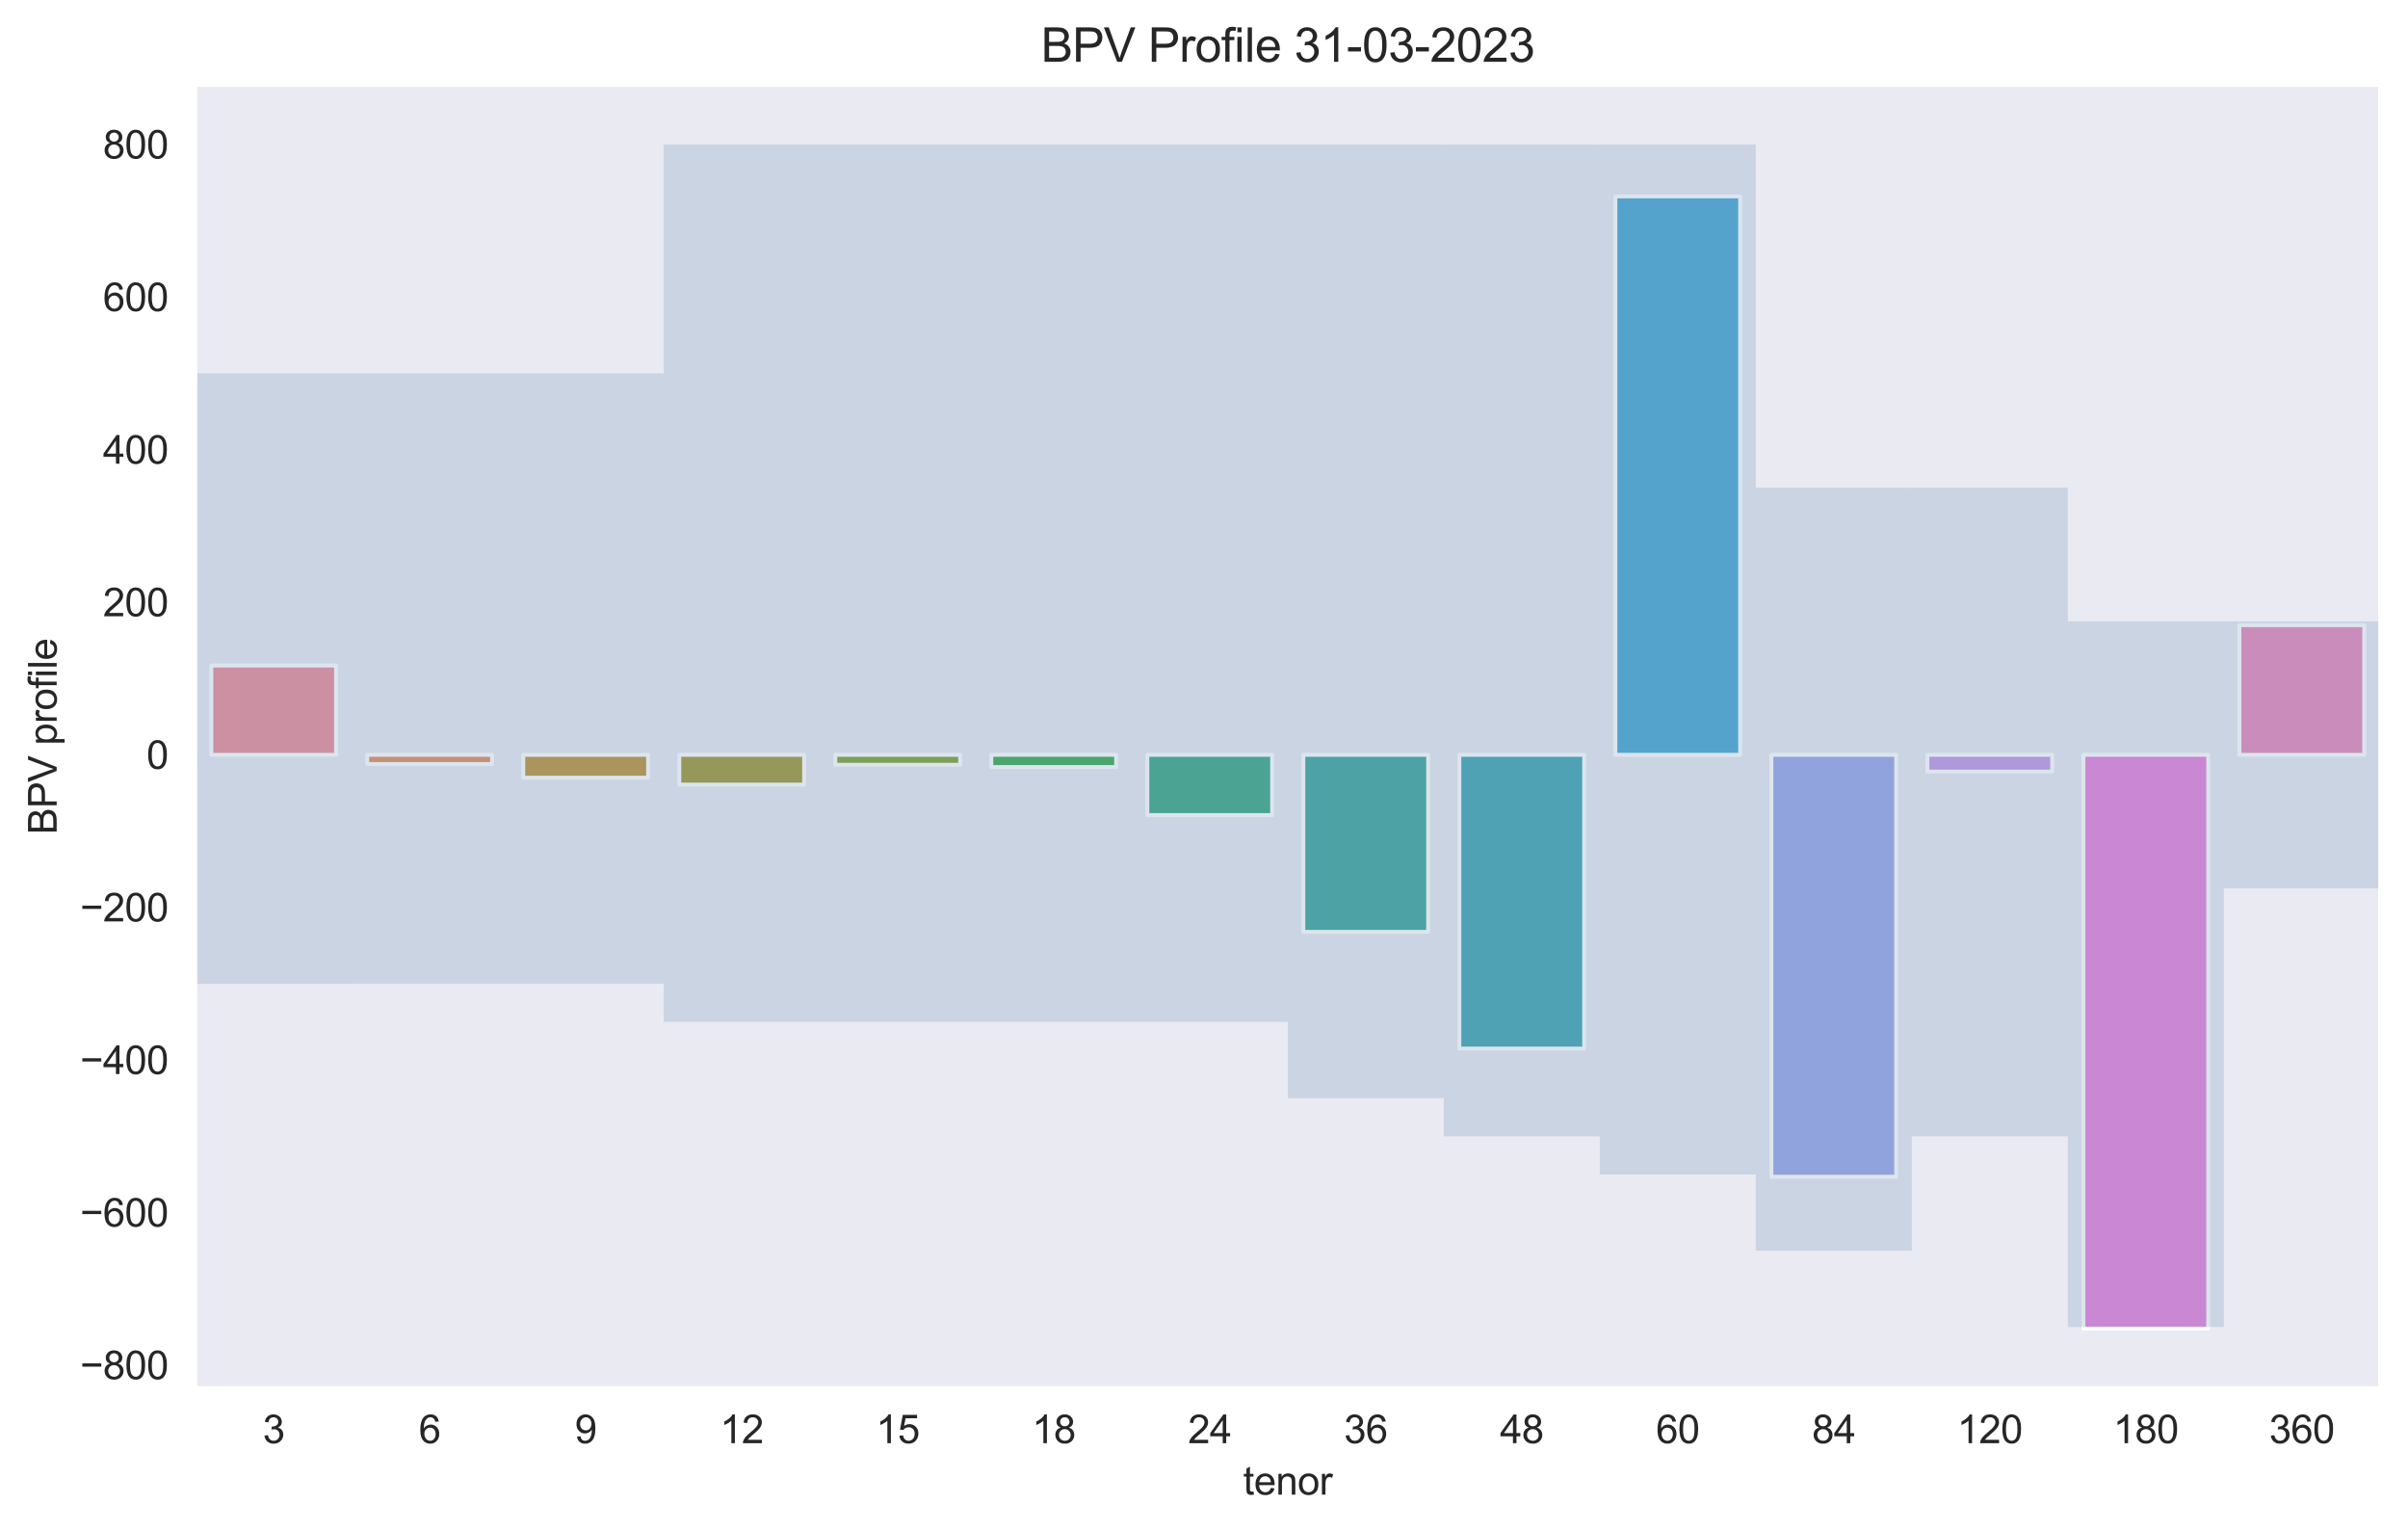 <?xml version="1.0" encoding="utf-8" standalone="no"?>
<!DOCTYPE svg PUBLIC "-//W3C//DTD SVG 1.1//EN"
  "http://www.w3.org/Graphics/SVG/1.1/DTD/svg11.dtd">
<svg xmlns:xlink="http://www.w3.org/1999/xlink" width="615.191pt" height="390.92pt" viewBox="0 0 615.191 390.92" xmlns="http://www.w3.org/2000/svg" version="1.1">
 <defs>
  <style type="text/css">*{stroke-linejoin: round; stroke-linecap: butt}</style>
 </defs>
 <g id="figure_1">
  <g id="patch_1">
   <path d="M 0 390.92 
L 615.191 390.92 
L 615.191 0 
L 0 0 
z
" style="fill: #ffffff"/>
  </g>
  <g id="axes_1">
   <g id="patch_2">
    <path d="M 49.991 354.429 
L 607.991 354.429 
L 607.991 21.789 
L 49.991 21.789 
z
" style="fill: #eaeaf2"/>
   </g>
   <g id="matplotlib.axis_1">
    <g id="xtick_1">
     <g id="text_1">
      <!-- 3 -->
      <g style="fill: #262626" transform="translate(67.139 368.587)scale(0.1 -0.1)">
       <defs>
        <path id="ArialMT-33" d="M 269 1209 
L 831 1284 
Q 928 806 1161 595 
Q 1394 384 1728 384 
Q 2125 384 2398 659 
Q 2672 934 2672 1341 
Q 2672 1728 2419 1979 
Q 2166 2231 1775 2231 
Q 1616 2231 1378 2169 
L 1441 2663 
Q 1497 2656 1531 2656 
Q 1891 2656 2178 2843 
Q 2466 3031 2466 3422 
Q 2466 3731 2256 3934 
Q 2047 4138 1716 4138 
Q 1388 4138 1169 3931 
Q 950 3725 888 3313 
L 325 3413 
Q 428 3978 793 4289 
Q 1159 4600 1703 4600 
Q 2078 4600 2393 4439 
Q 2709 4278 2876 4000 
Q 3044 3722 3044 3409 
Q 3044 3113 2884 2869 
Q 2725 2625 2413 2481 
Q 2819 2388 3044 2092 
Q 3269 1797 3269 1353 
Q 3269 753 2831 336 
Q 2394 -81 1725 -81 
Q 1122 -81 723 278 
Q 325 638 269 1209 
z
" transform="scale(0.016)"/>
       </defs>
       <use xlink:href="#ArialMT-33"/>
      </g>
     </g>
    </g>
    <g id="xtick_2">
     <g id="text_2">
      <!-- 6 -->
      <g style="fill: #262626" transform="translate(106.996 368.587)scale(0.1 -0.1)">
       <defs>
        <path id="ArialMT-36" d="M 3184 3459 
L 2625 3416 
Q 2550 3747 2413 3897 
Q 2184 4138 1850 4138 
Q 1581 4138 1378 3988 
Q 1113 3794 959 3422 
Q 806 3050 800 2363 
Q 1003 2672 1297 2822 
Q 1591 2972 1913 2972 
Q 2475 2972 2870 2558 
Q 3266 2144 3266 1488 
Q 3266 1056 3080 686 
Q 2894 316 2569 119 
Q 2244 -78 1831 -78 
Q 1128 -78 684 439 
Q 241 956 241 2144 
Q 241 3472 731 4075 
Q 1159 4600 1884 4600 
Q 2425 4600 2770 4297 
Q 3116 3994 3184 3459 
z
M 888 1484 
Q 888 1194 1011 928 
Q 1134 663 1356 523 
Q 1578 384 1822 384 
Q 2178 384 2434 671 
Q 2691 959 2691 1453 
Q 2691 1928 2437 2201 
Q 2184 2475 1800 2475 
Q 1419 2475 1153 2201 
Q 888 1928 888 1484 
z
" transform="scale(0.016)"/>
       </defs>
       <use xlink:href="#ArialMT-36"/>
      </g>
     </g>
    </g>
    <g id="xtick_3">
     <g id="text_3">
      <!-- 9 -->
      <g style="fill: #262626" transform="translate(146.853 368.587)scale(0.1 -0.1)">
       <defs>
        <path id="ArialMT-39" d="M 350 1059 
L 891 1109 
Q 959 728 1153 556 
Q 1347 384 1650 384 
Q 1909 384 2104 503 
Q 2300 622 2425 820 
Q 2550 1019 2634 1356 
Q 2719 1694 2719 2044 
Q 2719 2081 2716 2156 
Q 2547 1888 2255 1720 
Q 1963 1553 1622 1553 
Q 1053 1553 659 1965 
Q 266 2378 266 3053 
Q 266 3750 677 4175 
Q 1088 4600 1706 4600 
Q 2153 4600 2523 4359 
Q 2894 4119 3086 3673 
Q 3278 3228 3278 2384 
Q 3278 1506 3087 986 
Q 2897 466 2520 194 
Q 2144 -78 1638 -78 
Q 1100 -78 759 220 
Q 419 519 350 1059 
z
M 2653 3081 
Q 2653 3566 2395 3850 
Q 2138 4134 1775 4134 
Q 1400 4134 1122 3828 
Q 844 3522 844 3034 
Q 844 2597 1108 2323 
Q 1372 2050 1759 2050 
Q 2150 2050 2401 2323 
Q 2653 2597 2653 3081 
z
" transform="scale(0.016)"/>
       </defs>
       <use xlink:href="#ArialMT-39"/>
      </g>
     </g>
    </g>
    <g id="xtick_4">
     <g id="text_4">
      <!-- 12 -->
      <g style="fill: #262626" transform="translate(183.93 368.587)scale(0.1 -0.1)">
       <defs>
        <path id="ArialMT-31" d="M 2384 0 
L 1822 0 
L 1822 3584 
Q 1619 3391 1289 3197 
Q 959 3003 697 2906 
L 697 3450 
Q 1169 3672 1522 3987 
Q 1875 4303 2022 4600 
L 2384 4600 
L 2384 0 
z
" transform="scale(0.016)"/>
        <path id="ArialMT-32" d="M 3222 541 
L 3222 0 
L 194 0 
Q 188 203 259 391 
Q 375 700 629 1000 
Q 884 1300 1366 1694 
Q 2113 2306 2375 2664 
Q 2638 3022 2638 3341 
Q 2638 3675 2398 3904 
Q 2159 4134 1775 4134 
Q 1369 4134 1125 3890 
Q 881 3647 878 3216 
L 300 3275 
Q 359 3922 746 4261 
Q 1134 4600 1788 4600 
Q 2447 4600 2831 4234 
Q 3216 3869 3216 3328 
Q 3216 3053 3103 2787 
Q 2991 2522 2730 2228 
Q 2469 1934 1863 1422 
Q 1356 997 1212 845 
Q 1069 694 975 541 
L 3222 541 
z
" transform="scale(0.016)"/>
       </defs>
       <use xlink:href="#ArialMT-31"/>
       <use xlink:href="#ArialMT-32" x="55.615"/>
      </g>
     </g>
    </g>
    <g id="xtick_5">
     <g id="text_5">
      <!-- 15 -->
      <g style="fill: #262626" transform="translate(223.787 368.587)scale(0.1 -0.1)">
       <defs>
        <path id="ArialMT-35" d="M 266 1200 
L 856 1250 
Q 922 819 1161 601 
Q 1400 384 1738 384 
Q 2144 384 2425 690 
Q 2706 997 2706 1503 
Q 2706 1984 2436 2262 
Q 2166 2541 1728 2541 
Q 1456 2541 1237 2417 
Q 1019 2294 894 2097 
L 366 2166 
L 809 4519 
L 3088 4519 
L 3088 3981 
L 1259 3981 
L 1013 2750 
Q 1425 3038 1878 3038 
Q 2478 3038 2890 2622 
Q 3303 2206 3303 1553 
Q 3303 931 2941 478 
Q 2500 -78 1738 -78 
Q 1113 -78 717 272 
Q 322 622 266 1200 
z
" transform="scale(0.016)"/>
       </defs>
       <use xlink:href="#ArialMT-31"/>
       <use xlink:href="#ArialMT-35" x="55.615"/>
      </g>
     </g>
    </g>
    <g id="xtick_6">
     <g id="text_6">
      <!-- 18 -->
      <g style="fill: #262626" transform="translate(263.644 368.587)scale(0.1 -0.1)">
       <defs>
        <path id="ArialMT-38" d="M 1131 2484 
Q 781 2613 612 2850 
Q 444 3088 444 3419 
Q 444 3919 803 4259 
Q 1163 4600 1759 4600 
Q 2359 4600 2725 4251 
Q 3091 3903 3091 3403 
Q 3091 3084 2923 2848 
Q 2756 2613 2416 2484 
Q 2838 2347 3058 2040 
Q 3278 1734 3278 1309 
Q 3278 722 2862 322 
Q 2447 -78 1769 -78 
Q 1091 -78 675 323 
Q 259 725 259 1325 
Q 259 1772 486 2073 
Q 713 2375 1131 2484 
z
M 1019 3438 
Q 1019 3113 1228 2906 
Q 1438 2700 1772 2700 
Q 2097 2700 2305 2904 
Q 2513 3109 2513 3406 
Q 2513 3716 2298 3927 
Q 2084 4138 1766 4138 
Q 1444 4138 1231 3931 
Q 1019 3725 1019 3438 
z
M 838 1322 
Q 838 1081 952 856 
Q 1066 631 1291 507 
Q 1516 384 1775 384 
Q 2178 384 2440 643 
Q 2703 903 2703 1303 
Q 2703 1709 2433 1975 
Q 2163 2241 1756 2241 
Q 1359 2241 1098 1978 
Q 838 1716 838 1322 
z
" transform="scale(0.016)"/>
       </defs>
       <use xlink:href="#ArialMT-31"/>
       <use xlink:href="#ArialMT-38" x="55.615"/>
      </g>
     </g>
    </g>
    <g id="xtick_7">
     <g id="text_7">
      <!-- 24 -->
      <g style="fill: #262626" transform="translate(303.501 368.587)scale(0.1 -0.1)">
       <defs>
        <path id="ArialMT-34" d="M 2069 0 
L 2069 1097 
L 81 1097 
L 81 1613 
L 2172 4581 
L 2631 4581 
L 2631 1613 
L 3250 1613 
L 3250 1097 
L 2631 1097 
L 2631 0 
L 2069 0 
z
M 2069 1613 
L 2069 3678 
L 634 1613 
L 2069 1613 
z
" transform="scale(0.016)"/>
       </defs>
       <use xlink:href="#ArialMT-32"/>
       <use xlink:href="#ArialMT-34" x="55.615"/>
      </g>
     </g>
    </g>
    <g id="xtick_8">
     <g id="text_8">
      <!-- 36 -->
      <g style="fill: #262626" transform="translate(343.358 368.587)scale(0.1 -0.1)">
       <use xlink:href="#ArialMT-33"/>
       <use xlink:href="#ArialMT-36" x="55.615"/>
      </g>
     </g>
    </g>
    <g id="xtick_9">
     <g id="text_9">
      <!-- 48 -->
      <g style="fill: #262626" transform="translate(383.215 368.587)scale(0.1 -0.1)">
       <use xlink:href="#ArialMT-34"/>
       <use xlink:href="#ArialMT-38" x="55.615"/>
      </g>
     </g>
    </g>
    <g id="xtick_10">
     <g id="text_10">
      <!-- 60 -->
      <g style="fill: #262626" transform="translate(423.073 368.587)scale(0.1 -0.1)">
       <defs>
        <path id="ArialMT-30" d="M 266 2259 
Q 266 3072 433 3567 
Q 600 4063 929 4331 
Q 1259 4600 1759 4600 
Q 2128 4600 2406 4451 
Q 2684 4303 2865 4023 
Q 3047 3744 3150 3342 
Q 3253 2941 3253 2259 
Q 3253 1453 3087 958 
Q 2922 463 2592 192 
Q 2263 -78 1759 -78 
Q 1097 -78 719 397 
Q 266 969 266 2259 
z
M 844 2259 
Q 844 1131 1108 757 
Q 1372 384 1759 384 
Q 2147 384 2411 759 
Q 2675 1134 2675 2259 
Q 2675 3391 2411 3762 
Q 2147 4134 1753 4134 
Q 1366 4134 1134 3806 
Q 844 3388 844 2259 
z
" transform="scale(0.016)"/>
       </defs>
       <use xlink:href="#ArialMT-36"/>
       <use xlink:href="#ArialMT-30" x="55.615"/>
      </g>
     </g>
    </g>
    <g id="xtick_11">
     <g id="text_11">
      <!-- 84 -->
      <g style="fill: #262626" transform="translate(462.93 368.587)scale(0.1 -0.1)">
       <use xlink:href="#ArialMT-38"/>
       <use xlink:href="#ArialMT-34" x="55.615"/>
      </g>
     </g>
    </g>
    <g id="xtick_12">
     <g id="text_12">
      <!-- 120 -->
      <g style="fill: #262626" transform="translate(500.006 368.587)scale(0.1 -0.1)">
       <use xlink:href="#ArialMT-31"/>
       <use xlink:href="#ArialMT-32" x="55.615"/>
       <use xlink:href="#ArialMT-30" x="111.23"/>
      </g>
     </g>
    </g>
    <g id="xtick_13">
     <g id="text_13">
      <!-- 180 -->
      <g style="fill: #262626" transform="translate(539.864 368.587)scale(0.1 -0.1)">
       <use xlink:href="#ArialMT-31"/>
       <use xlink:href="#ArialMT-38" x="55.615"/>
       <use xlink:href="#ArialMT-30" x="111.23"/>
      </g>
     </g>
    </g>
    <g id="xtick_14">
     <g id="text_14">
      <!-- 360 -->
      <g style="fill: #262626" transform="translate(579.721 368.587)scale(0.1 -0.1)">
       <use xlink:href="#ArialMT-33"/>
       <use xlink:href="#ArialMT-36" x="55.615"/>
       <use xlink:href="#ArialMT-30" x="111.23"/>
      </g>
     </g>
    </g>
    <g id="text_15">
     <!-- tenor -->
     <g style="fill: #262626" transform="translate(317.595 381.733)scale(0.1 -0.1)">
      <defs>
       <path id="ArialMT-74" d="M 1650 503 
L 1731 6 
Q 1494 -44 1306 -44 
Q 1000 -44 831 53 
Q 663 150 594 308 
Q 525 466 525 972 
L 525 2881 
L 113 2881 
L 113 3319 
L 525 3319 
L 525 4141 
L 1084 4478 
L 1084 3319 
L 1650 3319 
L 1650 2881 
L 1084 2881 
L 1084 941 
Q 1084 700 1114 631 
Q 1144 563 1211 522 
Q 1278 481 1403 481 
Q 1497 481 1650 503 
z
" transform="scale(0.016)"/>
       <path id="ArialMT-65" d="M 2694 1069 
L 3275 997 
Q 3138 488 2766 206 
Q 2394 -75 1816 -75 
Q 1088 -75 661 373 
Q 234 822 234 1631 
Q 234 2469 665 2931 
Q 1097 3394 1784 3394 
Q 2450 3394 2872 2941 
Q 3294 2488 3294 1666 
Q 3294 1616 3291 1516 
L 816 1516 
Q 847 969 1125 678 
Q 1403 388 1819 388 
Q 2128 388 2347 550 
Q 2566 713 2694 1069 
z
M 847 1978 
L 2700 1978 
Q 2663 2397 2488 2606 
Q 2219 2931 1791 2931 
Q 1403 2931 1139 2672 
Q 875 2413 847 1978 
z
" transform="scale(0.016)"/>
       <path id="ArialMT-6e" d="M 422 0 
L 422 3319 
L 928 3319 
L 928 2847 
Q 1294 3394 1984 3394 
Q 2284 3394 2536 3286 
Q 2788 3178 2913 3003 
Q 3038 2828 3088 2588 
Q 3119 2431 3119 2041 
L 3119 0 
L 2556 0 
L 2556 2019 
Q 2556 2363 2490 2533 
Q 2425 2703 2258 2804 
Q 2091 2906 1866 2906 
Q 1506 2906 1245 2678 
Q 984 2450 984 1813 
L 984 0 
L 422 0 
z
" transform="scale(0.016)"/>
       <path id="ArialMT-6f" d="M 213 1659 
Q 213 2581 725 3025 
Q 1153 3394 1769 3394 
Q 2453 3394 2887 2945 
Q 3322 2497 3322 1706 
Q 3322 1066 3130 698 
Q 2938 331 2570 128 
Q 2203 -75 1769 -75 
Q 1072 -75 642 372 
Q 213 819 213 1659 
z
M 791 1659 
Q 791 1022 1069 705 
Q 1347 388 1769 388 
Q 2188 388 2466 706 
Q 2744 1025 2744 1678 
Q 2744 2294 2464 2611 
Q 2184 2928 1769 2928 
Q 1347 2928 1069 2612 
Q 791 2297 791 1659 
z
" transform="scale(0.016)"/>
       <path id="ArialMT-72" d="M 416 0 
L 416 3319 
L 922 3319 
L 922 2816 
Q 1116 3169 1280 3281 
Q 1444 3394 1641 3394 
Q 1925 3394 2219 3213 
L 2025 2691 
Q 1819 2813 1613 2813 
Q 1428 2813 1281 2702 
Q 1134 2591 1072 2394 
Q 978 2094 978 1738 
L 978 0 
L 416 0 
z
" transform="scale(0.016)"/>
      </defs>
      <use xlink:href="#ArialMT-74"/>
      <use xlink:href="#ArialMT-65" x="27.783"/>
      <use xlink:href="#ArialMT-6e" x="83.398"/>
      <use xlink:href="#ArialMT-6f" x="139.014"/>
      <use xlink:href="#ArialMT-72" x="194.629"/>
     </g>
    </g>
   </g>
   <g id="matplotlib.axis_2">
    <g id="ytick_1">
     <g id="text_16">
      <!-- −800 -->
      <g style="fill: #262626" transform="translate(20.467 352.241)scale(0.1 -0.1)">
       <defs>
        <path id="ArialMT-2212" d="M 3381 1997 
L 356 1997 
L 356 2522 
L 3381 2522 
L 3381 1997 
z
" transform="scale(0.016)"/>
       </defs>
       <use xlink:href="#ArialMT-2212"/>
       <use xlink:href="#ArialMT-38" x="58.398"/>
       <use xlink:href="#ArialMT-30" x="114.014"/>
       <use xlink:href="#ArialMT-30" x="169.629"/>
      </g>
     </g>
    </g>
    <g id="ytick_2">
     <g id="text_17">
      <!-- −600 -->
      <g style="fill: #262626" transform="translate(20.467 313.272)scale(0.1 -0.1)">
       <use xlink:href="#ArialMT-2212"/>
       <use xlink:href="#ArialMT-36" x="58.398"/>
       <use xlink:href="#ArialMT-30" x="114.014"/>
       <use xlink:href="#ArialMT-30" x="169.629"/>
      </g>
     </g>
    </g>
    <g id="ytick_3">
     <g id="text_18">
      <!-- −400 -->
      <g style="fill: #262626" transform="translate(20.467 274.303)scale(0.1 -0.1)">
       <use xlink:href="#ArialMT-2212"/>
       <use xlink:href="#ArialMT-34" x="58.398"/>
       <use xlink:href="#ArialMT-30" x="114.014"/>
       <use xlink:href="#ArialMT-30" x="169.629"/>
      </g>
     </g>
    </g>
    <g id="ytick_4">
     <g id="text_19">
      <!-- −200 -->
      <g style="fill: #262626" transform="translate(20.467 235.334)scale(0.1 -0.1)">
       <use xlink:href="#ArialMT-2212"/>
       <use xlink:href="#ArialMT-32" x="58.398"/>
       <use xlink:href="#ArialMT-30" x="114.014"/>
       <use xlink:href="#ArialMT-30" x="169.629"/>
      </g>
     </g>
    </g>
    <g id="ytick_5">
     <g id="text_20">
      <!-- 0 -->
      <g style="fill: #262626" transform="translate(37.43 196.365)scale(0.1 -0.1)">
       <use xlink:href="#ArialMT-30"/>
      </g>
     </g>
    </g>
    <g id="ytick_6">
     <g id="text_21">
      <!-- 200 -->
      <g style="fill: #262626" transform="translate(26.308 157.395)scale(0.1 -0.1)">
       <use xlink:href="#ArialMT-32"/>
       <use xlink:href="#ArialMT-30" x="55.615"/>
       <use xlink:href="#ArialMT-30" x="111.23"/>
      </g>
     </g>
    </g>
    <g id="ytick_7">
     <g id="text_22">
      <!-- 400 -->
      <g style="fill: #262626" transform="translate(26.308 118.426)scale(0.1 -0.1)">
       <use xlink:href="#ArialMT-34"/>
       <use xlink:href="#ArialMT-30" x="55.615"/>
       <use xlink:href="#ArialMT-30" x="111.23"/>
      </g>
     </g>
    </g>
    <g id="ytick_8">
     <g id="text_23">
      <!-- 600 -->
      <g style="fill: #262626" transform="translate(26.308 79.457)scale(0.1 -0.1)">
       <use xlink:href="#ArialMT-36"/>
       <use xlink:href="#ArialMT-30" x="55.615"/>
       <use xlink:href="#ArialMT-30" x="111.23"/>
      </g>
     </g>
    </g>
    <g id="ytick_9">
     <g id="text_24">
      <!-- 800 -->
      <g style="fill: #262626" transform="translate(26.308 40.488)scale(0.1 -0.1)">
       <use xlink:href="#ArialMT-38"/>
       <use xlink:href="#ArialMT-30" x="55.615"/>
       <use xlink:href="#ArialMT-30" x="111.23"/>
      </g>
     </g>
    </g>
    <g id="text_25">
     <!-- BPV profile -->
     <g style="fill: #262626" transform="translate(14.48 213.121)rotate(-90)scale(0.1 -0.1)">
      <defs>
       <path id="ArialMT-42" d="M 469 0 
L 469 4581 
L 2188 4581 
Q 2713 4581 3030 4442 
Q 3347 4303 3526 4014 
Q 3706 3725 3706 3409 
Q 3706 3116 3547 2856 
Q 3388 2597 3066 2438 
Q 3481 2316 3704 2022 
Q 3928 1728 3928 1328 
Q 3928 1006 3792 729 
Q 3656 453 3456 303 
Q 3256 153 2954 76 
Q 2653 0 2216 0 
L 469 0 
z
M 1075 2656 
L 2066 2656 
Q 2469 2656 2644 2709 
Q 2875 2778 2992 2937 
Q 3109 3097 3109 3338 
Q 3109 3566 3000 3739 
Q 2891 3913 2687 3977 
Q 2484 4041 1991 4041 
L 1075 4041 
L 1075 2656 
z
M 1075 541 
L 2216 541 
Q 2509 541 2628 563 
Q 2838 600 2978 687 
Q 3119 775 3209 942 
Q 3300 1109 3300 1328 
Q 3300 1584 3169 1773 
Q 3038 1963 2805 2039 
Q 2572 2116 2134 2116 
L 1075 2116 
L 1075 541 
z
" transform="scale(0.016)"/>
       <path id="ArialMT-50" d="M 494 0 
L 494 4581 
L 2222 4581 
Q 2678 4581 2919 4538 
Q 3256 4481 3484 4323 
Q 3713 4166 3852 3881 
Q 3991 3597 3991 3256 
Q 3991 2672 3619 2267 
Q 3247 1863 2275 1863 
L 1100 1863 
L 1100 0 
L 494 0 
z
M 1100 2403 
L 2284 2403 
Q 2872 2403 3119 2622 
Q 3366 2841 3366 3238 
Q 3366 3525 3220 3729 
Q 3075 3934 2838 4000 
Q 2684 4041 2272 4041 
L 1100 4041 
L 1100 2403 
z
" transform="scale(0.016)"/>
       <path id="ArialMT-56" d="M 1803 0 
L 28 4581 
L 684 4581 
L 1875 1253 
Q 2019 853 2116 503 
Q 2222 878 2363 1253 
L 3600 4581 
L 4219 4581 
L 2425 0 
L 1803 0 
z
" transform="scale(0.016)"/>
       <path id="ArialMT-20" transform="scale(0.016)"/>
       <path id="ArialMT-70" d="M 422 -1272 
L 422 3319 
L 934 3319 
L 934 2888 
Q 1116 3141 1344 3267 
Q 1572 3394 1897 3394 
Q 2322 3394 2647 3175 
Q 2972 2956 3137 2557 
Q 3303 2159 3303 1684 
Q 3303 1175 3120 767 
Q 2938 359 2589 142 
Q 2241 -75 1856 -75 
Q 1575 -75 1351 44 
Q 1128 163 984 344 
L 984 -1272 
L 422 -1272 
z
M 931 1641 
Q 931 1000 1190 694 
Q 1450 388 1819 388 
Q 2194 388 2461 705 
Q 2728 1022 2728 1688 
Q 2728 2322 2467 2637 
Q 2206 2953 1844 2953 
Q 1484 2953 1207 2617 
Q 931 2281 931 1641 
z
" transform="scale(0.016)"/>
       <path id="ArialMT-66" d="M 556 0 
L 556 2881 
L 59 2881 
L 59 3319 
L 556 3319 
L 556 3672 
Q 556 4006 616 4169 
Q 697 4388 901 4523 
Q 1106 4659 1475 4659 
Q 1713 4659 2000 4603 
L 1916 4113 
Q 1741 4144 1584 4144 
Q 1328 4144 1222 4034 
Q 1116 3925 1116 3625 
L 1116 3319 
L 1763 3319 
L 1763 2881 
L 1116 2881 
L 1116 0 
L 556 0 
z
" transform="scale(0.016)"/>
       <path id="ArialMT-69" d="M 425 3934 
L 425 4581 
L 988 4581 
L 988 3934 
L 425 3934 
z
M 425 0 
L 425 3319 
L 988 3319 
L 988 0 
L 425 0 
z
" transform="scale(0.016)"/>
       <path id="ArialMT-6c" d="M 409 0 
L 409 4581 
L 972 4581 
L 972 0 
L 409 0 
z
" transform="scale(0.016)"/>
      </defs>
      <use xlink:href="#ArialMT-42"/>
      <use xlink:href="#ArialMT-50" x="66.699"/>
      <use xlink:href="#ArialMT-56" x="133.398"/>
      <use xlink:href="#ArialMT-20" x="200.098"/>
      <use xlink:href="#ArialMT-70" x="227.881"/>
      <use xlink:href="#ArialMT-72" x="283.496"/>
      <use xlink:href="#ArialMT-6f" x="316.797"/>
      <use xlink:href="#ArialMT-66" x="372.412"/>
      <use xlink:href="#ArialMT-69" x="400.195"/>
      <use xlink:href="#ArialMT-6c" x="422.412"/>
      <use xlink:href="#ArialMT-65" x="444.629"/>
     </g>
    </g>
   </g>
   <g id="patch_3">
    <path d="M 53.976 192.786 
L 85.862 192.786 
L 85.862 169.989 
L 53.976 169.989 
z
" clip-path="url(#pe6e78506ba)" style="fill: #ea96a3; stroke: #ffffff; stroke-linejoin: miter"/>
   </g>
   <g id="patch_4">
    <path d="M 93.833 192.786 
L 125.719 192.786 
L 125.719 195.124 
L 93.833 195.124 
z
" clip-path="url(#pe6e78506ba)" style="fill: #e4946a; stroke: #ffffff; stroke-linejoin: miter"/>
   </g>
   <g id="patch_5">
    <path d="M 133.691 192.786 
L 165.576 192.786 
L 165.576 198.631 
L 133.691 198.631 
z
" clip-path="url(#pe6e78506ba)" style="fill: #c29a4b; stroke: #ffffff; stroke-linejoin: miter"/>
   </g>
   <g id="patch_6">
    <path d="M 173.548 192.786 
L 205.433 192.786 
L 205.433 200.385 
L 173.548 200.385 
z
" clip-path="url(#pe6e78506ba)" style="fill: #a69f46; stroke: #ffffff; stroke-linejoin: miter"/>
   </g>
   <g id="patch_7">
    <path d="M 213.405 192.786 
L 245.291 192.786 
L 245.291 195.319 
L 213.405 195.319 
z
" clip-path="url(#pe6e78506ba)" style="fill: #88a746; stroke: #ffffff; stroke-linejoin: miter"/>
   </g>
   <g id="patch_8">
    <path d="M 253.262 192.786 
L 285.148 192.786 
L 285.148 195.903 
L 253.262 195.903 
z
" clip-path="url(#pe6e78506ba)" style="fill: #48b05e; stroke: #ffffff; stroke-linejoin: miter"/>
   </g>
   <g id="patch_9">
    <path d="M 293.119 192.786 
L 325.005 192.786 
L 325.005 208.178 
L 293.119 208.178 
z
" clip-path="url(#pe6e78506ba)" style="fill: #4aad8f; stroke: #ffffff; stroke-linejoin: miter"/>
   </g>
   <g id="patch_10">
    <path d="M 332.976 192.786 
L 364.862 192.786 
L 364.862 237.99 
L 332.976 237.99 
z
" clip-path="url(#pe6e78506ba)" style="fill: #4baba4; stroke: #ffffff; stroke-linejoin: miter"/>
   </g>
   <g id="patch_11">
    <path d="M 372.833 192.786 
L 404.719 192.786 
L 404.719 267.801 
L 372.833 267.801 
z
" clip-path="url(#pe6e78506ba)" style="fill: #4eabb8; stroke: #ffffff; stroke-linejoin: miter"/>
   </g>
   <g id="patch_12">
    <path d="M 412.691 192.786 
L 444.576 192.786 
L 444.576 50.159 
L 412.691 50.159 
z
" clip-path="url(#pe6e78506ba)" style="fill: #55acd7; stroke: #ffffff; stroke-linejoin: miter"/>
   </g>
   <g id="patch_13">
    <path d="M 452.548 192.786 
L 484.433 192.786 
L 484.433 300.535 
L 452.548 300.535 
z
" clip-path="url(#pe6e78506ba)" style="fill: #a0adea; stroke: #ffffff; stroke-linejoin: miter"/>
   </g>
   <g id="patch_14">
    <path d="M 492.405 192.786 
L 524.291 192.786 
L 524.291 197.072 
L 492.405 197.072 
z
" clip-path="url(#pe6e78506ba)" style="fill: #c79fe9; stroke: #ffffff; stroke-linejoin: miter"/>
   </g>
   <g id="patch_15">
    <path d="M 532.262 192.786 
L 564.148 192.786 
L 564.148 339.309 
L 532.262 339.309 
z
" clip-path="url(#pe6e78506ba)" style="fill: #e78ae0; stroke: #ffffff; stroke-linejoin: miter"/>
   </g>
   <g id="patch_16">
    <path d="M 572.119 192.786 
L 604.005 192.786 
L 604.005 159.662 
L 572.119 159.662 
z
" clip-path="url(#pe6e78506ba)" style="fill: #e891c1; stroke: #ffffff; stroke-linejoin: miter"/>
   </g>
   <g id="patch_17">
    <path d="M 49.991 192.786 
L 89.848 192.786 
L 89.848 95.363 
L 49.991 95.363 
z
" clip-path="url(#pe6e78506ba)" style="fill: #5481a6; opacity: 0.2"/>
   </g>
   <g id="patch_18">
    <path d="M 89.848 192.786 
L 129.705 192.786 
L 129.705 95.363 
L 89.848 95.363 
z
" clip-path="url(#pe6e78506ba)" style="fill: #5481a6; opacity: 0.2"/>
   </g>
   <g id="patch_19">
    <path d="M 129.705 192.786 
L 169.562 192.786 
L 169.562 95.363 
L 129.705 95.363 
z
" clip-path="url(#pe6e78506ba)" style="fill: #5481a6; opacity: 0.2"/>
   </g>
   <g id="patch_20">
    <path d="M 169.562 192.786 
L 209.419 192.786 
L 209.419 36.909 
L 169.562 36.909 
z
" clip-path="url(#pe6e78506ba)" style="fill: #5481a6; opacity: 0.2"/>
   </g>
   <g id="patch_21">
    <path d="M 209.419 192.786 
L 249.276 192.786 
L 249.276 36.909 
L 209.419 36.909 
z
" clip-path="url(#pe6e78506ba)" style="fill: #5481a6; opacity: 0.2"/>
   </g>
   <g id="patch_22">
    <path d="M 249.276 192.786 
L 289.133 192.786 
L 289.133 36.909 
L 249.276 36.909 
z
" clip-path="url(#pe6e78506ba)" style="fill: #5481a6; opacity: 0.2"/>
   </g>
   <g id="patch_23">
    <path d="M 289.133 192.786 
L 328.991 192.786 
L 328.991 36.909 
L 289.133 36.909 
z
" clip-path="url(#pe6e78506ba)" style="fill: #5481a6; opacity: 0.2"/>
   </g>
   <g id="patch_24">
    <path d="M 328.991 192.786 
L 368.848 192.786 
L 368.848 36.909 
L 328.991 36.909 
z
" clip-path="url(#pe6e78506ba)" style="fill: #5481a6; opacity: 0.2"/>
   </g>
   <g id="patch_25">
    <path d="M 368.848 192.786 
L 408.705 192.786 
L 408.705 36.909 
L 368.848 36.909 
z
" clip-path="url(#pe6e78506ba)" style="fill: #5481a6; opacity: 0.2"/>
   </g>
   <g id="patch_26">
    <path d="M 408.705 192.786 
L 448.562 192.786 
L 448.562 36.909 
L 408.705 36.909 
z
" clip-path="url(#pe6e78506ba)" style="fill: #5481a6; opacity: 0.2"/>
   </g>
   <g id="patch_27">
    <path d="M 448.562 192.786 
L 488.419 192.786 
L 488.419 124.59 
L 448.562 124.59 
z
" clip-path="url(#pe6e78506ba)" style="fill: #5481a6; opacity: 0.2"/>
   </g>
   <g id="patch_28">
    <path d="M 488.419 192.786 
L 528.276 192.786 
L 528.276 124.59 
L 488.419 124.59 
z
" clip-path="url(#pe6e78506ba)" style="fill: #5481a6; opacity: 0.2"/>
   </g>
   <g id="patch_29">
    <path d="M 528.276 192.786 
L 568.133 192.786 
L 568.133 158.688 
L 528.276 158.688 
z
" clip-path="url(#pe6e78506ba)" style="fill: #5481a6; opacity: 0.2"/>
   </g>
   <g id="patch_30">
    <path d="M 568.133 192.786 
L 607.991 192.786 
L 607.991 158.688 
L 568.133 158.688 
z
" clip-path="url(#pe6e78506ba)" style="fill: #5481a6; opacity: 0.2"/>
   </g>
   <g id="patch_31">
    <path d="M 49.991 192.786 
L 89.848 192.786 
L 89.848 251.239 
L 49.991 251.239 
z
" clip-path="url(#pe6e78506ba)" style="fill: #5481a6; opacity: 0.2"/>
   </g>
   <g id="patch_32">
    <path d="M 89.848 192.786 
L 129.705 192.786 
L 129.705 251.239 
L 89.848 251.239 
z
" clip-path="url(#pe6e78506ba)" style="fill: #5481a6; opacity: 0.2"/>
   </g>
   <g id="patch_33">
    <path d="M 129.705 192.786 
L 169.562 192.786 
L 169.562 251.239 
L 129.705 251.239 
z
" clip-path="url(#pe6e78506ba)" style="fill: #5481a6; opacity: 0.2"/>
   </g>
   <g id="patch_34">
    <path d="M 169.562 192.786 
L 209.419 192.786 
L 209.419 260.982 
L 169.562 260.982 
z
" clip-path="url(#pe6e78506ba)" style="fill: #5481a6; opacity: 0.2"/>
   </g>
   <g id="patch_35">
    <path d="M 209.419 192.786 
L 249.276 192.786 
L 249.276 260.982 
L 209.419 260.982 
z
" clip-path="url(#pe6e78506ba)" style="fill: #5481a6; opacity: 0.2"/>
   </g>
   <g id="patch_36">
    <path d="M 249.276 192.786 
L 289.133 192.786 
L 289.133 260.982 
L 249.276 260.982 
z
" clip-path="url(#pe6e78506ba)" style="fill: #5481a6; opacity: 0.2"/>
   </g>
   <g id="patch_37">
    <path d="M 289.133 192.786 
L 328.991 192.786 
L 328.991 260.982 
L 289.133 260.982 
z
" clip-path="url(#pe6e78506ba)" style="fill: #5481a6; opacity: 0.2"/>
   </g>
   <g id="patch_38">
    <path d="M 328.991 192.786 
L 368.848 192.786 
L 368.848 280.466 
L 328.991 280.466 
z
" clip-path="url(#pe6e78506ba)" style="fill: #5481a6; opacity: 0.2"/>
   </g>
   <g id="patch_39">
    <path d="M 368.848 192.786 
L 408.705 192.786 
L 408.705 290.208 
L 368.848 290.208 
z
" clip-path="url(#pe6e78506ba)" style="fill: #5481a6; opacity: 0.2"/>
   </g>
   <g id="patch_40">
    <path d="M 408.705 192.786 
L 448.562 192.786 
L 448.562 299.951 
L 408.705 299.951 
z
" clip-path="url(#pe6e78506ba)" style="fill: #5481a6; opacity: 0.2"/>
   </g>
   <g id="patch_41">
    <path d="M 448.562 192.786 
L 488.419 192.786 
L 488.419 319.435 
L 448.562 319.435 
z
" clip-path="url(#pe6e78506ba)" style="fill: #5481a6; opacity: 0.2"/>
   </g>
   <g id="patch_42">
    <path d="M 488.419 192.786 
L 528.276 192.786 
L 528.276 290.208 
L 488.419 290.208 
z
" clip-path="url(#pe6e78506ba)" style="fill: #5481a6; opacity: 0.2"/>
   </g>
   <g id="patch_43">
    <path d="M 528.276 192.786 
L 568.133 192.786 
L 568.133 338.92 
L 528.276 338.92 
z
" clip-path="url(#pe6e78506ba)" style="fill: #5481a6; opacity: 0.2"/>
   </g>
   <g id="patch_44">
    <path d="M 568.133 192.786 
L 607.991 192.786 
L 607.991 226.884 
L 568.133 226.884 
z
" clip-path="url(#pe6e78506ba)" style="fill: #5481a6; opacity: 0.2"/>
   </g>
   <g id="line2d_1">
    <path clip-path="url(#pe6e78506ba)" style="fill: none; stroke: #424242; stroke-width: 2.7; stroke-linecap: round"/>
   </g>
   <g id="line2d_2">
    <path clip-path="url(#pe6e78506ba)" style="fill: none; stroke: #424242; stroke-width: 2.7; stroke-linecap: round"/>
   </g>
   <g id="line2d_3">
    <path clip-path="url(#pe6e78506ba)" style="fill: none; stroke: #424242; stroke-width: 2.7; stroke-linecap: round"/>
   </g>
   <g id="line2d_4">
    <path clip-path="url(#pe6e78506ba)" style="fill: none; stroke: #424242; stroke-width: 2.7; stroke-linecap: round"/>
   </g>
   <g id="line2d_5">
    <path clip-path="url(#pe6e78506ba)" style="fill: none; stroke: #424242; stroke-width: 2.7; stroke-linecap: round"/>
   </g>
   <g id="line2d_6">
    <path clip-path="url(#pe6e78506ba)" style="fill: none; stroke: #424242; stroke-width: 2.7; stroke-linecap: round"/>
   </g>
   <g id="line2d_7">
    <path clip-path="url(#pe6e78506ba)" style="fill: none; stroke: #424242; stroke-width: 2.7; stroke-linecap: round"/>
   </g>
   <g id="line2d_8">
    <path clip-path="url(#pe6e78506ba)" style="fill: none; stroke: #424242; stroke-width: 2.7; stroke-linecap: round"/>
   </g>
   <g id="line2d_9">
    <path clip-path="url(#pe6e78506ba)" style="fill: none; stroke: #424242; stroke-width: 2.7; stroke-linecap: round"/>
   </g>
   <g id="line2d_10">
    <path clip-path="url(#pe6e78506ba)" style="fill: none; stroke: #424242; stroke-width: 2.7; stroke-linecap: round"/>
   </g>
   <g id="line2d_11">
    <path clip-path="url(#pe6e78506ba)" style="fill: none; stroke: #424242; stroke-width: 2.7; stroke-linecap: round"/>
   </g>
   <g id="line2d_12">
    <path clip-path="url(#pe6e78506ba)" style="fill: none; stroke: #424242; stroke-width: 2.7; stroke-linecap: round"/>
   </g>
   <g id="line2d_13">
    <path clip-path="url(#pe6e78506ba)" style="fill: none; stroke: #424242; stroke-width: 2.7; stroke-linecap: round"/>
   </g>
   <g id="line2d_14">
    <path clip-path="url(#pe6e78506ba)" style="fill: none; stroke: #424242; stroke-width: 2.7; stroke-linecap: round"/>
   </g>
   <g id="line2d_15">
    <path clip-path="url(#pe6e78506ba)" style="fill: none; stroke: #424242; stroke-width: 2.7; stroke-linecap: round"/>
   </g>
   <g id="line2d_16">
    <path clip-path="url(#pe6e78506ba)" style="fill: none; stroke: #424242; stroke-width: 2.7; stroke-linecap: round"/>
   </g>
   <g id="line2d_17">
    <path clip-path="url(#pe6e78506ba)" style="fill: none; stroke: #424242; stroke-width: 2.7; stroke-linecap: round"/>
   </g>
   <g id="line2d_18">
    <path clip-path="url(#pe6e78506ba)" style="fill: none; stroke: #424242; stroke-width: 2.7; stroke-linecap: round"/>
   </g>
   <g id="line2d_19">
    <path clip-path="url(#pe6e78506ba)" style="fill: none; stroke: #424242; stroke-width: 2.7; stroke-linecap: round"/>
   </g>
   <g id="line2d_20">
    <path clip-path="url(#pe6e78506ba)" style="fill: none; stroke: #424242; stroke-width: 2.7; stroke-linecap: round"/>
   </g>
   <g id="line2d_21">
    <path clip-path="url(#pe6e78506ba)" style="fill: none; stroke: #424242; stroke-width: 2.7; stroke-linecap: round"/>
   </g>
   <g id="line2d_22">
    <path clip-path="url(#pe6e78506ba)" style="fill: none; stroke: #424242; stroke-width: 2.7; stroke-linecap: round"/>
   </g>
   <g id="line2d_23">
    <path clip-path="url(#pe6e78506ba)" style="fill: none; stroke: #424242; stroke-width: 2.7; stroke-linecap: round"/>
   </g>
   <g id="line2d_24">
    <path clip-path="url(#pe6e78506ba)" style="fill: none; stroke: #424242; stroke-width: 2.7; stroke-linecap: round"/>
   </g>
   <g id="line2d_25">
    <path clip-path="url(#pe6e78506ba)" style="fill: none; stroke: #424242; stroke-width: 2.7; stroke-linecap: round"/>
   </g>
   <g id="line2d_26">
    <path clip-path="url(#pe6e78506ba)" style="fill: none; stroke: #424242; stroke-width: 2.7; stroke-linecap: round"/>
   </g>
   <g id="line2d_27">
    <path clip-path="url(#pe6e78506ba)" style="fill: none; stroke: #424242; stroke-width: 2.7; stroke-linecap: round"/>
   </g>
   <g id="line2d_28">
    <path clip-path="url(#pe6e78506ba)" style="fill: none; stroke: #424242; stroke-width: 2.7; stroke-linecap: round"/>
   </g>
   <g id="line2d_29">
    <path clip-path="url(#pe6e78506ba)" style="fill: none; stroke: #424242; stroke-width: 2.7; stroke-linecap: round"/>
   </g>
   <g id="line2d_30">
    <path clip-path="url(#pe6e78506ba)" style="fill: none; stroke: #424242; stroke-width: 2.7; stroke-linecap: round"/>
   </g>
   <g id="line2d_31">
    <path clip-path="url(#pe6e78506ba)" style="fill: none; stroke: #424242; stroke-width: 2.7; stroke-linecap: round"/>
   </g>
   <g id="line2d_32">
    <path clip-path="url(#pe6e78506ba)" style="fill: none; stroke: #424242; stroke-width: 2.7; stroke-linecap: round"/>
   </g>
   <g id="line2d_33">
    <path clip-path="url(#pe6e78506ba)" style="fill: none; stroke: #424242; stroke-width: 2.7; stroke-linecap: round"/>
   </g>
   <g id="line2d_34">
    <path clip-path="url(#pe6e78506ba)" style="fill: none; stroke: #424242; stroke-width: 2.7; stroke-linecap: round"/>
   </g>
   <g id="line2d_35">
    <path clip-path="url(#pe6e78506ba)" style="fill: none; stroke: #424242; stroke-width: 2.7; stroke-linecap: round"/>
   </g>
   <g id="line2d_36">
    <path clip-path="url(#pe6e78506ba)" style="fill: none; stroke: #424242; stroke-width: 2.7; stroke-linecap: round"/>
   </g>
   <g id="line2d_37">
    <path clip-path="url(#pe6e78506ba)" style="fill: none; stroke: #424242; stroke-width: 2.7; stroke-linecap: round"/>
   </g>
   <g id="line2d_38">
    <path clip-path="url(#pe6e78506ba)" style="fill: none; stroke: #424242; stroke-width: 2.7; stroke-linecap: round"/>
   </g>
   <g id="line2d_39">
    <path clip-path="url(#pe6e78506ba)" style="fill: none; stroke: #424242; stroke-width: 2.7; stroke-linecap: round"/>
   </g>
   <g id="line2d_40">
    <path clip-path="url(#pe6e78506ba)" style="fill: none; stroke: #424242; stroke-width: 2.7; stroke-linecap: round"/>
   </g>
   <g id="line2d_41">
    <path clip-path="url(#pe6e78506ba)" style="fill: none; stroke: #424242; stroke-width: 2.7; stroke-linecap: round"/>
   </g>
   <g id="line2d_42">
    <path clip-path="url(#pe6e78506ba)" style="fill: none; stroke: #424242; stroke-width: 2.7; stroke-linecap: round"/>
   </g>
   <g id="patch_45">
    <path d="M 49.991 354.429 
L 49.991 21.789 
" style="fill: none; stroke: #ffffff; stroke-width: 0.8; stroke-linejoin: miter; stroke-linecap: square"/>
   </g>
   <g id="patch_46">
    <path d="M 607.991 354.429 
L 607.991 21.789 
" style="fill: none; stroke: #ffffff; stroke-width: 0.8; stroke-linejoin: miter; stroke-linecap: square"/>
   </g>
   <g id="patch_47">
    <path d="M 49.991 354.429 
L 607.991 354.429 
" style="fill: none; stroke: #ffffff; stroke-width: 0.8; stroke-linejoin: miter; stroke-linecap: square"/>
   </g>
   <g id="patch_48">
    <path d="M 49.991 21.789 
L 607.991 21.789 
" style="fill: none; stroke: #ffffff; stroke-width: 0.8; stroke-linejoin: miter; stroke-linecap: square"/>
   </g>
   <g id="text_26">
    <!-- BPV Profile 31-03-2023 -->
    <g style="fill: #262626" transform="translate(265.956 15.789)scale(0.12 -0.12)">
     <defs>
      <path id="ArialMT-2d" d="M 203 1375 
L 203 1941 
L 1931 1941 
L 1931 1375 
L 203 1375 
z
" transform="scale(0.016)"/>
     </defs>
     <use xlink:href="#ArialMT-42"/>
     <use xlink:href="#ArialMT-50" x="66.699"/>
     <use xlink:href="#ArialMT-56" x="133.398"/>
     <use xlink:href="#ArialMT-20" x="200.098"/>
     <use xlink:href="#ArialMT-50" x="227.881"/>
     <use xlink:href="#ArialMT-72" x="294.58"/>
     <use xlink:href="#ArialMT-6f" x="327.881"/>
     <use xlink:href="#ArialMT-66" x="383.496"/>
     <use xlink:href="#ArialMT-69" x="411.279"/>
     <use xlink:href="#ArialMT-6c" x="433.496"/>
     <use xlink:href="#ArialMT-65" x="455.713"/>
     <use xlink:href="#ArialMT-20" x="511.328"/>
     <use xlink:href="#ArialMT-33" x="539.111"/>
     <use xlink:href="#ArialMT-31" x="594.727"/>
     <use xlink:href="#ArialMT-2d" x="650.342"/>
     <use xlink:href="#ArialMT-30" x="683.643"/>
     <use xlink:href="#ArialMT-33" x="739.258"/>
     <use xlink:href="#ArialMT-2d" x="794.873"/>
     <use xlink:href="#ArialMT-32" x="828.174"/>
     <use xlink:href="#ArialMT-30" x="883.789"/>
     <use xlink:href="#ArialMT-32" x="939.404"/>
     <use xlink:href="#ArialMT-33" x="995.02"/>
    </g>
   </g>
  </g>
 </g>
 <defs>
  <clipPath id="pe6e78506ba">
   <rect x="49.991" y="21.789" width="558" height="332.64"/>
  </clipPath>
 </defs>
</svg>
